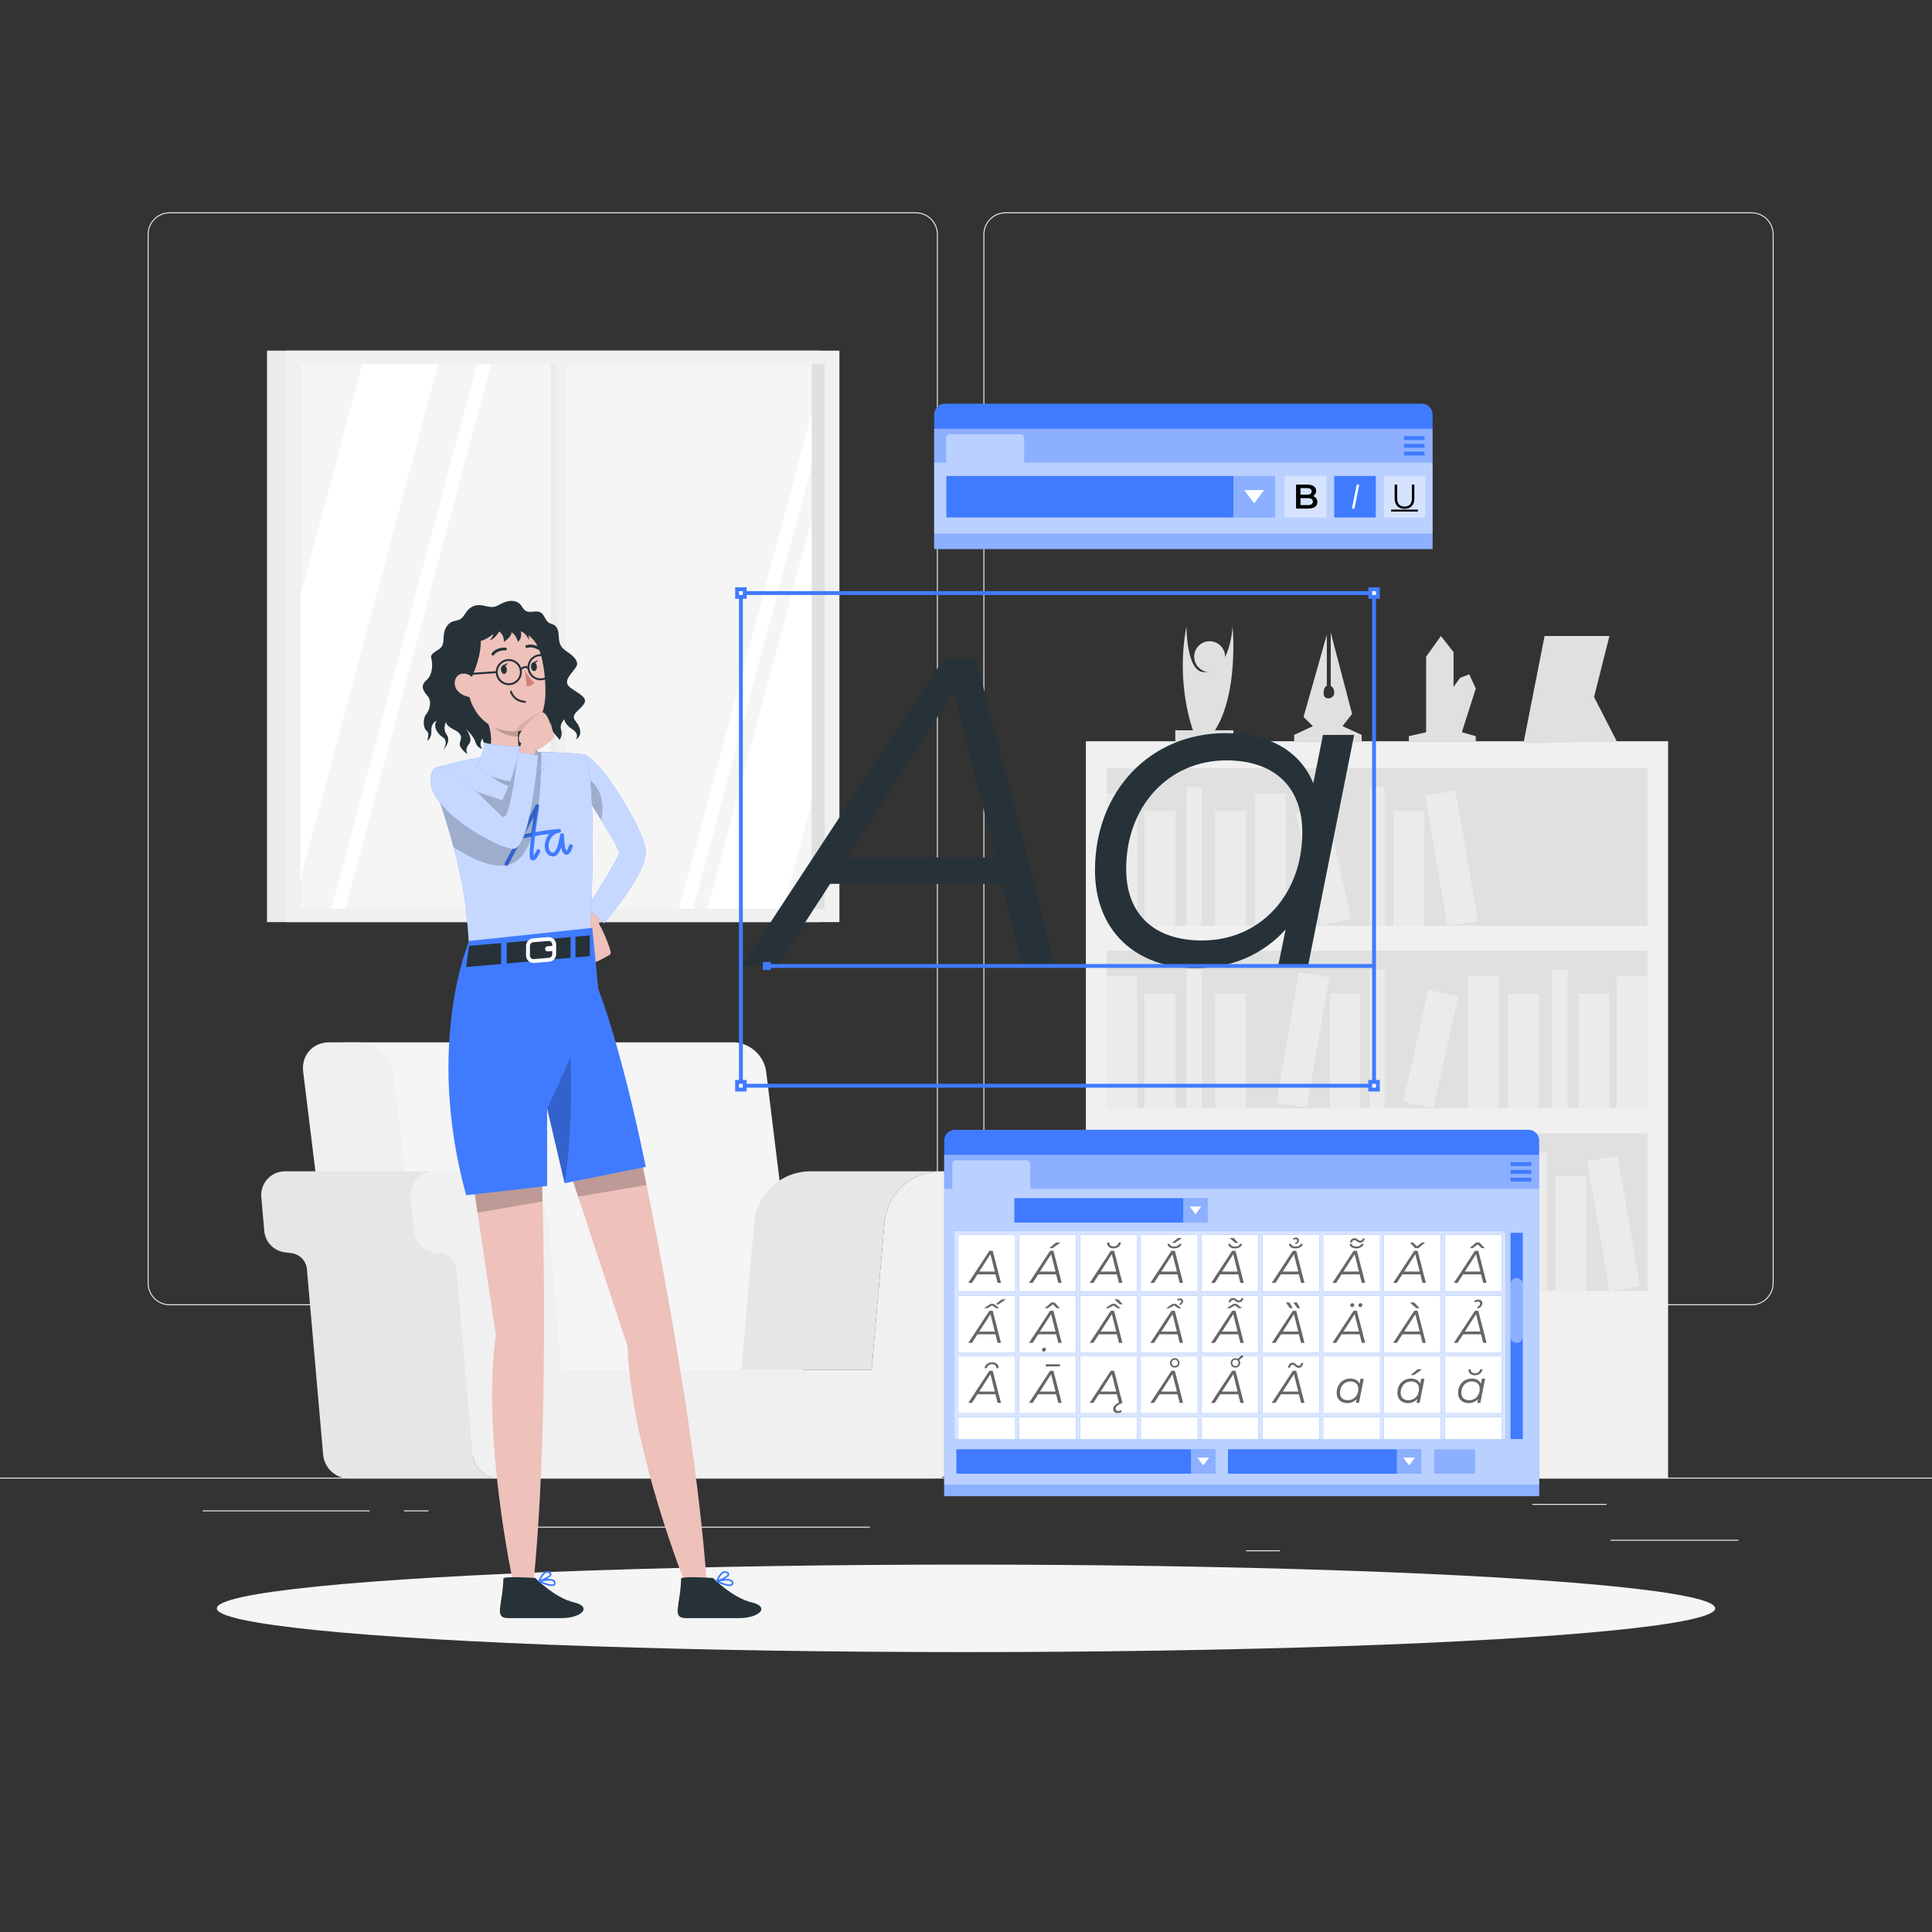 <?xml version="1.0" encoding="utf-8"?>
<!-- Generator: Adobe Illustrator 27.5.0, SVG Export Plug-In . SVG Version: 6.00 Build 0)  -->
<svg version="1.1" xmlns="http://www.w3.org/2000/svg" xmlns:xlink="http://www.w3.org/1999/xlink" x="0px" y="0px"
	 viewBox="0 0 500 500" style="enable-background:new 0 0 500 500;" xml:space="preserve">
<rect x="0" y="0" width="500" height="500" fill="#333333" stroke="none"/>
<g id="Background_Complete">
	<g>
		<rect y="382.398" style="fill:#EBEBEB;" width="500" height="0.25"/>
		<rect x="416.779" y="398.494" style="fill:#EBEBEB;" width="33.122" height="0.25"/>
		<rect x="322.527" y="401.208" style="fill:#EBEBEB;" width="8.693" height="0.25"/>
		<rect x="396.586" y="389.208" style="fill:#EBEBEB;" width="19.192" height="0.25"/>
		<rect x="52.459" y="390.888" style="fill:#EBEBEB;" width="43.193" height="0.25"/>
		<rect x="104.556" y="390.888" style="fill:#EBEBEB;" width="6.333" height="0.25"/>
		<rect x="131.471" y="395.111" style="fill:#EBEBEB;" width="93.676" height="0.25"/>
		<path style="fill:#EBEBEB;" d="M237.014,337.8H43.915c-3.147,0-5.708-2.561-5.708-5.708V60.66c0-3.147,2.561-5.708,5.708-5.708
			h193.099c3.146,0,5.707,2.561,5.707,5.708v271.432C242.721,335.239,240.16,337.8,237.014,337.8z M43.915,55.203
			c-3.01,0-5.458,2.448-5.458,5.458v271.432c0,3.01,2.448,5.458,5.458,5.458h193.099c3.009,0,5.457-2.448,5.457-5.458V60.66
			c0-3.009-2.448-5.458-5.457-5.458H43.915z"/>
		<path style="fill:#EBEBEB;" d="M453.31,337.8H260.212c-3.147,0-5.707-2.561-5.707-5.708V60.66c0-3.147,2.561-5.708,5.707-5.708
			H453.31c3.148,0,5.708,2.561,5.708,5.708v271.432C459.019,335.239,456.458,337.8,453.31,337.8z M260.212,55.203
			c-3.009,0-5.457,2.448-5.457,5.458v271.432c0,3.01,2.448,5.458,5.457,5.458H453.31c3.01,0,5.458-2.448,5.458-5.458V60.66
			c0-3.009-2.448-5.458-5.458-5.458H260.212z"/>
	</g>
	<g>
		<g>
			<rect x="69.105" y="90.746" style="fill:#EBEBEB;" width="143.132" height="147.895"/>
			<rect x="74.105" y="90.746" style="fill:#F0F0F0;" width="143.132" height="147.895"/>
			<rect x="77.715" y="94.252" style="fill:#E0E0E0;" width="135.729" height="140.953"/>
			<rect x="77.713" y="94.25" style="fill:#F5F5F5;" width="132.34" height="140.95"/>
			<rect x="142.565" y="94.252" style="fill:#EBEBEB;" width="2.687" height="140.953"/>
			<polygon style="fill:#FFFFFF;" points="127.093,94.25 89.373,235.2 85.753,235.2 123.473,94.25 			"/>
			<rect x="144.1" y="92.077" style="fill:#F0F0F0;" width="2.304" height="145.828"/>
			<polygon style="fill:#FFFFFF;" points="113.403,94.25 77.713,227.64 77.713,154.32 93.783,94.25 			"/>
			<polygon style="fill:#FFFFFF;" points="210.053,107.04 210.053,120.57 179.373,235.2 175.753,235.2 			"/>
			<polygon style="fill:#FFFFFF;" points="210.053,134.36 210.053,207.68 202.693,235.2 183.073,235.2 			"/>
		</g>
		<g>
			<path style="fill:#F5F5F5;" d="M187.299,376.567h23.17l-12.181-99.206c-0.516-4.2-4.338-7.604-8.538-7.604h-7.963H88.649
				l14.821,106.81H187.299z"/>
			<path style="fill:#F0F0F0;" d="M113.812,376.567h-23.17L78.46,277.36c-0.516-4.2,2.471-7.604,6.67-7.604h7.963
				c4.2,0,8.022,3.404,8.537,7.604L113.812,376.567z"/>
			<g>
				<path style="fill:#E6E6E6;" d="M122.348,376.449l-4.198-47.984c-0.188-2.143-1.843-3.866-3.978-4.138l-1.726-0.22
					c-2.863-0.365-5.084-2.676-5.336-5.551l-0.766-8.749c-0.314-3.586,2.513-6.67,6.112-6.67H73.735
					c-3.599,0-6.426,3.084-6.112,6.67l0.766,8.749c0.251,2.875,2.473,5.186,5.335,5.551l1.727,0.22
					c2.134,0.272,3.79,1.995,3.977,4.138l4.198,47.984c0.306,3.498,3.235,6.183,6.747,6.183h38.723
					C125.584,382.632,122.654,379.947,122.348,376.449z"/>
			</g>
			<path style="fill:#E6E6E6;" d="M228.911,316.453c0.659-7.535,6.969-13.317,14.533-13.317h-18.737h-14.975
				c-7.564,0-13.873,5.782-14.533,13.317l-3.328,38.037h33.712L228.911,316.453z"/>
			<path style="fill:#F0F0F0;" d="M258.419,303.136h-14.975c-7.564,0-13.873,5.782-14.533,13.317l-3.328,38.037h-80.29
				l-3.328-38.037c-0.659-7.535-6.969-13.317-14.533-13.317h-14.975c-3.6,0-6.426,3.084-6.112,6.67l0.766,8.749
				c0.252,2.875,2.473,5.186,5.336,5.551l1.726,0.22c2.134,0.272,3.79,1.995,3.977,4.138l4.198,47.984
				c0.306,3.498,3.235,6.183,6.747,6.183h112.686c3.512,0,6.441-2.684,6.747-6.183l4.198-47.984
				c0.188-2.143,1.843-3.866,3.977-4.138l1.727-0.22c2.863-0.365,5.084-2.676,5.336-5.551l0.765-8.749
				C264.845,306.221,262.018,303.136,258.419,303.136z"/>
		</g>
		<g>
			<rect x="281.024" y="191.834" style="fill:#F0F0F0;" width="150.674" height="190.797"/>
			<g>
				<rect x="286.35" y="198.788" style="fill:#E0E0E0;" width="140.022" height="40.799"/>
				<rect x="286.35" y="205.393" style="fill:#EBEBEB;" width="7.954" height="34.194"/>
				<rect x="324.811" y="205.393" style="fill:#EBEBEB;" width="7.954" height="34.194"/>
				
					<rect x="371.436" y="204.966" transform="matrix(0.986 -0.17 0.17 0.986 -32.262 66.99)" style="fill:#EBEBEB;" width="7.954" height="34.195"/>
				<rect x="296.206" y="209.899" style="fill:#EBEBEB;" width="7.954" height="29.688"/>
				<rect x="314.489" y="209.899" style="fill:#EBEBEB;" width="7.954" height="29.688"/>
				<rect x="360.636" y="209.899" style="fill:#EBEBEB;" width="7.954" height="29.688"/>
				
					<rect x="338.573" y="209.39" transform="matrix(0.976 -0.217 0.217 0.976 -40.482 79.639)" style="fill:#EBEBEB;" width="7.954" height="29.688"/>
				<rect x="307.061" y="203.695" style="fill:#EBEBEB;" width="3.977" height="35.892"/>
				<rect x="354.372" y="203.695" style="fill:#EBEBEB;" width="3.977" height="35.892"/>
			</g>
			<g>
				
					<rect x="286.35" y="246.048" transform="matrix(-1 -1.224647e-16 1.224647e-16 -1 712.722 532.895)" style="fill:#E0E0E0;" width="140.022" height="40.799"/>
				
					<rect x="418.418" y="252.653" transform="matrix(-1 -1.224647e-16 1.224647e-16 -1 844.79 539.5)" style="fill:#EBEBEB;" width="7.954" height="34.194"/>
				
					<rect x="379.957" y="252.653" transform="matrix(-1 -1.224647e-16 1.224647e-16 -1 767.867 539.5)" style="fill:#EBEBEB;" width="7.954" height="34.194"/>
				
					<rect x="333.332" y="252.226" transform="matrix(-0.986 -0.17 0.17 -0.986 623.977 592.02)" style="fill:#EBEBEB;" width="7.954" height="34.194"/>
				
					<rect x="408.562" y="257.159" transform="matrix(-1 -1.224647e-16 1.224647e-16 -1 825.079 544.006)" style="fill:#EBEBEB;" width="7.954" height="29.688"/>
				
					<rect x="390.279" y="257.159" transform="matrix(-1 -1.224647e-16 1.224647e-16 -1 788.513 544.006)" style="fill:#EBEBEB;" width="7.954" height="29.688"/>
				
					<rect x="344.132" y="257.159" transform="matrix(-1 -1.224647e-16 1.224647e-16 -1 696.218 544.006)" style="fill:#EBEBEB;" width="7.954" height="29.688"/>
				
					<rect x="366.195" y="256.65" transform="matrix(-0.976 -0.217 0.217 -0.976 672.643 616.816)" style="fill:#EBEBEB;" width="7.954" height="29.688"/>
				
					<rect x="401.684" y="250.955" transform="matrix(-1 -1.224647e-16 1.224647e-16 -1 807.345 537.803)" style="fill:#EBEBEB;" width="3.977" height="35.892"/>
				
					<rect x="354.372" y="250.955" transform="matrix(-1 -1.224647e-16 1.224647e-16 -1 712.722 537.803)" style="fill:#EBEBEB;" width="3.977" height="35.892"/>
				<rect x="286.35" y="252.653" style="fill:#EBEBEB;" width="7.954" height="34.194"/>
				<rect x="296.206" y="257.159" style="fill:#EBEBEB;" width="7.954" height="29.688"/>
				<rect x="314.489" y="257.159" style="fill:#EBEBEB;" width="7.954" height="29.688"/>
				<rect x="307.061" y="250.955" style="fill:#EBEBEB;" width="3.977" height="35.892"/>
			</g>
			<g>
				<rect x="286.35" y="293.308" style="fill:#E0E0E0;" width="140.022" height="40.799"/>
				<g>
					<rect x="366.718" y="299.913" style="fill:#EBEBEB;" width="7.954" height="34.194"/>
					
						<rect x="413.343" y="299.486" transform="matrix(0.986 -0.17 0.17 0.986 -47.704 75.475)" style="fill:#EBEBEB;" width="7.954" height="34.195"/>
					<rect x="338.112" y="304.419" style="fill:#EBEBEB;" width="7.954" height="29.688"/>
					<rect x="356.395" y="304.419" style="fill:#EBEBEB;" width="7.954" height="29.688"/>
					<rect x="402.543" y="304.419" style="fill:#EBEBEB;" width="7.954" height="29.688"/>
					
						<rect x="380.48" y="303.91" transform="matrix(0.976 -0.217 0.217 0.976 -59.987 90.981)" style="fill:#EBEBEB;" width="7.954" height="29.688"/>
					<rect x="348.968" y="298.215" style="fill:#EBEBEB;" width="3.977" height="35.892"/>
					<rect x="396.279" y="298.215" style="fill:#EBEBEB;" width="3.977" height="35.892"/>
					
						<rect x="321.832" y="299.486" transform="matrix(0.986 -0.17 0.17 0.986 -49.033 59.932)" style="fill:#EBEBEB;" width="7.954" height="34.195"/>
					<rect x="311.032" y="304.419" style="fill:#EBEBEB;" width="7.954" height="29.688"/>
					
						<rect x="288.97" y="303.91" transform="matrix(0.976 -0.217 0.217 0.976 -62.165 71.13)" style="fill:#EBEBEB;" width="7.954" height="29.688"/>
					<rect x="304.769" y="298.215" style="fill:#EBEBEB;" width="3.977" height="35.892"/>
				</g>
			</g>
			<path style="fill:#E0E0E0;" d="M304.16,191.834v-2.832h4.586c0,0-4.586-12.026-1.685-26.884c0,0-0.066,11.737,4.473,11.82
				c6.932,0.127,7.453-11.82,7.453-11.82s1.67,17.099-4.55,26.884h4.754v2.832H304.16z"/>
			<path style="fill:#E0E0E0;" d="M317.052,169.951c0,2.21-1.791,4.001-4.001,4.001c-2.21,0-4.001-1.791-4.001-4.001
				c0-2.21,1.791-4.001,4.001-4.001C315.26,165.95,317.052,167.742,317.052,169.951z"/>
			<path style="fill:#E0E0E0;" d="M334.928,191.834v-1.652l4.846-2.254l-2.423-2.367l6.03-21.302v13.299c0,0-0.831,0-0.831,1.916
				s2.747,1.465,2.747-0.113c0-1.578-0.902-1.803-0.902-1.803v-13.863l5.523,21.076l-2.48,3.156l4.959,2.254v1.652H334.928z"/>
			<polygon style="fill:#E0E0E0;" points="364.613,191.834 364.613,190.52 369.078,189.506 369.078,169.951 372.911,164.598 
				376.179,168.79 376.179,177.765 377.87,175.418 380.237,174.516 381.927,178.216 378.321,189.506 381.927,190.52 
				381.927,191.834 			"/>
			<polygon style="fill:#E0E0E0;" points="394.257,192.433 399.735,164.598 416.516,164.598 412.539,180.381 418.418,191.834 			"/>
		</g>
	</g>
</g>
<g id="Background_Simple" style="display:none;">
	<g style="display:inline;">
		<path style="fill:#407BFF;" d="M91.523,114.174c27.919-59.449,127.059-51.062,165.317-9.255s50.696,68.599,85.208,52.983
			c34.512-15.616,78.518-11.44,81.043,38.164s-37.913,108.263-102.09,125.615c-64.177,17.352-64.161,78.759-149.1,66.368
			c-46.31-6.756-47.365-56.86-40.825-98.301C137.615,248.308,59.144,183.118,91.523,114.174z"/>
		<path style="opacity:0.9;fill:#FFFFFF;" d="M91.523,114.174c27.919-59.449,127.059-51.062,165.317-9.255
			s50.696,68.599,85.208,52.983c34.512-15.616,78.518-11.44,81.043,38.164s-37.913,108.263-102.09,125.615
			c-64.177,17.352-64.161,78.759-149.1,66.368c-46.31-6.756-47.365-56.86-40.825-98.301
			C137.615,248.308,59.144,183.118,91.523,114.174z"/>
	</g>
</g>
<g id="Shadow_1_">
	<ellipse id="_x3C_Path_x3E__359_" style="fill:#F5F5F5;" cx="250" cy="416.238" rx="193.889" ry="11.323"/>
</g>
<g id="Tab_2">
	<g>
		<g>
			<path style="fill:#407BFF;" d="M398.34,295.18v92.03H244.35v-92.03c0-1.55,1.25-2.8,2.8-2.8h148.39
				C397.09,292.38,398.34,293.63,398.34,295.18z"/>
			<rect x="244.35" y="298.87" style="opacity:0.4;fill:#FFFFFF;enable-background:new    ;" width="153.99" height="88.34"/>
			<path style="opacity:0.4;fill:#FFFFFF;" d="M266.64,307.66v-6.34c0-0.57-0.46-1.04-1.04-1.04h-18.09c-0.58,0-1.05,0.47-1.05,1.04
				v6.34h-2.11v76.55h153.99v-76.55H266.64z M381.78,381.4h-10.6v-6.33h10.6V381.4z"/>
			<rect x="247.516" y="319.05" style="fill:#FFFFFF;" width="141.626" height="53.379"/>
			<rect x="390.923" y="319.05" style="fill:#407BFF;" width="3.165" height="53.379"/>
			<path style="opacity:0.4;fill:#FFFFFF;" d="M392.505,347.54L392.505,347.54c-0.874,0-1.582-0.708-1.582-1.582v-13.617
				c0-0.874,0.708-1.582,1.582-1.582l0,0c0.874,0,1.582,0.708,1.582,1.582v13.617C394.088,346.832,393.379,347.54,392.505,347.54z"
				/>
			<g>
				<rect x="247.516" y="375.066" style="fill:#407BFF;" width="67.044" height="6.33"/>
				<rect x="308.231" y="375.066" style="opacity:0.4;fill:#FFFFFF;" width="6.33" height="6.33"/>
				<polygon style="fill:#FFFFFF;" points="309.885,377.224 311.395,379.238 312.906,377.224 				"/>
			</g>
			<g>
				<rect x="262.505" y="310.083" style="fill:#407BFF;" width="50.044" height="6.33"/>
				<rect x="306.219" y="310.083" style="opacity:0.4;fill:#FFFFFF;" width="6.33" height="6.33"/>
				<polygon style="fill:#FFFFFF;" points="307.873,312.24 309.384,314.255 310.895,312.24 				"/>
			</g>
			<g>
				<rect x="317.791" y="375.066" style="fill:#407BFF;" width="50.044" height="6.33"/>
				<rect x="361.505" y="375.066" style="opacity:0.4;fill:#FFFFFF;" width="6.33" height="6.33"/>
				<polygon style="fill:#FFFFFF;" points="363.159,377.224 364.67,379.238 366.181,377.224 				"/>
			</g>
			<line style="fill:none;stroke:#407BFF;stroke-miterlimit:10;" x1="396.264" y1="301.28" x2="390.923" y2="301.28"/>
			<line style="fill:none;stroke:#407BFF;stroke-miterlimit:10;" x1="396.264" y1="303.28" x2="390.923" y2="303.28"/>
			<line style="fill:none;stroke:#407BFF;stroke-miterlimit:10;" x1="396.264" y1="305.28" x2="390.923" y2="305.28"/>
			<g>
				<g>
					<line style="fill:none;stroke:#407BFF;stroke-miterlimit:10;" x1="247.516" y1="319.05" x2="247.516" y2="372.429"/>
					<line style="fill:none;stroke:#407BFF;stroke-miterlimit:10;" x1="263.253" y1="319.05" x2="263.253" y2="372.429"/>
					<line style="fill:none;stroke:#407BFF;stroke-miterlimit:10;" x1="278.989" y1="319.05" x2="278.989" y2="372.429"/>
					<line style="fill:none;stroke:#407BFF;stroke-miterlimit:10;" x1="294.725" y1="319.05" x2="294.725" y2="372.429"/>
					<line style="fill:none;stroke:#407BFF;stroke-miterlimit:10;" x1="310.461" y1="319.05" x2="310.461" y2="372.429"/>
					<line style="fill:none;stroke:#407BFF;stroke-miterlimit:10;" x1="326.198" y1="319.05" x2="326.198" y2="372.429"/>
					<line style="fill:none;stroke:#407BFF;stroke-miterlimit:10;" x1="341.934" y1="319.05" x2="341.934" y2="372.429"/>
					<line style="fill:none;stroke:#407BFF;stroke-miterlimit:10;" x1="357.67" y1="319.05" x2="357.67" y2="372.429"/>
					<line style="fill:none;stroke:#407BFF;stroke-miterlimit:10;" x1="373.407" y1="319.05" x2="373.407" y2="372.429"/>
					<line style="fill:none;stroke:#407BFF;stroke-miterlimit:10;" x1="389.143" y1="319.05" x2="389.143" y2="372.429"/>
				</g>
				<g>
					<line style="fill:none;stroke:#407BFF;stroke-miterlimit:10;" x1="389.143" y1="319.048" x2="246.987" y2="319.048"/>
					<line style="fill:none;stroke:#407BFF;stroke-miterlimit:10;" x1="389.143" y1="334.784" x2="246.987" y2="334.784"/>
					<line style="fill:none;stroke:#407BFF;stroke-miterlimit:10;" x1="389.143" y1="350.521" x2="246.987" y2="350.521"/>
					<line style="fill:none;stroke:#407BFF;stroke-miterlimit:10;" x1="389.143" y1="366.257" x2="246.987" y2="366.257"/>
				</g>
				<g style="opacity:0.8;">
					<g>
						<line style="fill:none;stroke:#FFFFFF;stroke-miterlimit:10;" x1="247.516" y1="319.05" x2="247.516" y2="372.429"/>
						<line style="fill:none;stroke:#FFFFFF;stroke-miterlimit:10;" x1="263.253" y1="319.05" x2="263.253" y2="372.429"/>
						<line style="fill:none;stroke:#FFFFFF;stroke-miterlimit:10;" x1="278.989" y1="319.05" x2="278.989" y2="372.429"/>
						<line style="fill:none;stroke:#FFFFFF;stroke-miterlimit:10;" x1="294.725" y1="319.05" x2="294.725" y2="372.429"/>
						<line style="fill:none;stroke:#FFFFFF;stroke-miterlimit:10;" x1="310.461" y1="319.05" x2="310.461" y2="372.429"/>
						<line style="fill:none;stroke:#FFFFFF;stroke-miterlimit:10;" x1="326.198" y1="319.05" x2="326.198" y2="372.429"/>
						<line style="fill:none;stroke:#FFFFFF;stroke-miterlimit:10;" x1="341.934" y1="319.05" x2="341.934" y2="372.429"/>
						<line style="fill:none;stroke:#FFFFFF;stroke-miterlimit:10;" x1="357.67" y1="319.05" x2="357.67" y2="372.429"/>
						<line style="fill:none;stroke:#FFFFFF;stroke-miterlimit:10;" x1="373.407" y1="319.05" x2="373.407" y2="372.429"/>
						<line style="fill:none;stroke:#FFFFFF;stroke-miterlimit:10;" x1="389.143" y1="319.05" x2="389.143" y2="372.429"/>
					</g>
					<g>
						<line style="fill:none;stroke:#FFFFFF;stroke-miterlimit:10;" x1="389.143" y1="319.048" x2="246.987" y2="319.048"/>
						<line style="fill:none;stroke:#FFFFFF;stroke-miterlimit:10;" x1="389.143" y1="334.784" x2="246.987" y2="334.784"/>
						<line style="fill:none;stroke:#FFFFFF;stroke-miterlimit:10;" x1="389.143" y1="350.521" x2="246.987" y2="350.521"/>
						<line style="fill:none;stroke:#FFFFFF;stroke-miterlimit:10;" x1="389.143" y1="366.257" x2="246.987" y2="366.257"/>
					</g>
				</g>
			</g>
		</g>
		<g style="opacity:0.6;">
			<g>
				<g>
					<g>
						<path d="M257.62,329.796h-4.642l-1.436,2.22h-0.95l5.461-8.31h0.867l2.137,8.31h-0.878L257.62,329.796z M257.454,329.083
							l-1.128-4.487l-2.896,4.487H257.454z"/>
					</g>
				</g>
				<g>
					<g>
						<path d="M273.328,329.796h-4.642l-1.436,2.22h-0.95l5.461-8.31h0.867l2.137,8.31h-0.878L273.328,329.796z M273.162,329.083
							l-1.128-4.487l-2.897,4.487H273.162z M272.402,323.029h-0.878l1.804-1.473h1.152L272.402,323.029z"/>
					</g>
				</g>
				<g>
					<g>
						<path d="M289.036,329.796h-4.642l-1.436,2.22h-0.95l5.461-8.31h0.867l2.137,8.31h-0.878L289.036,329.796z M288.87,329.083
							l-1.128-4.487l-2.896,4.487H288.87z M286.508,321.557h0.582c-0.036,0.63,0.416,1.01,1.116,1.01c0.665,0,1.211-0.38,1.306-1.01
							h0.617c-0.154,0.95-0.961,1.532-1.971,1.532C287.172,323.089,286.436,322.495,286.508,321.557z"/>
					</g>
				</g>
				<g>
					<g>
						<path d="M304.745,329.795h-4.642l-1.436,2.22h-0.95l5.461-8.309h0.867l2.137,8.309h-0.879L304.745,329.795z M304.579,329.082
							l-1.128-4.487l-2.897,4.487H304.579z M302.145,321.912h0.57c0.059,0.439,0.475,0.688,1.164,0.688
							c0.712,0,1.163-0.249,1.306-0.688h0.594c-0.178,0.736-0.926,1.176-1.923,1.176S302.192,322.637,302.145,321.912z
							 M304.044,321.686h-0.784l1.591-1.294h1.057L304.044,321.686z"/>
					</g>
				</g>
				<g>
					<g>
						<path d="M320.453,329.795h-4.642l-1.436,2.22h-0.95l5.461-8.309h0.867l2.137,8.309h-0.878L320.453,329.795z M320.287,329.082
							l-1.128-4.487l-2.896,4.487H320.287z M317.853,321.912h0.57c0.059,0.439,0.475,0.688,1.163,0.688
							c0.712,0,1.163-0.249,1.306-0.688h0.594c-0.178,0.736-0.926,1.176-1.923,1.176S317.9,322.637,317.853,321.912z
							 M319.705,321.686l-1.461-1.294h1.033l1.175,1.294H319.705z"/>
					</g>
				</g>
				<g>
					<g>
						<path d="M336.161,329.795h-4.642l-1.436,2.22h-0.95l5.461-8.309h0.867l2.137,8.309h-0.878L336.161,329.795z M335.995,329.082
							l-1.128-4.487l-2.896,4.487H335.995z M333.561,321.912h0.57c0.059,0.439,0.475,0.688,1.164,0.688
							c0.712,0,1.163-0.249,1.306-0.688h0.594c-0.178,0.736-0.926,1.176-1.923,1.176S333.609,322.637,333.561,321.912z
							 M334.761,320.855l-0.131-0.368c0.237-0.13,0.487-0.201,0.771-0.201c0.475,0,0.784,0.272,0.784,0.689
							c0,0.451-0.309,0.807-0.819,1.02l-0.225-0.297c0.392-0.166,0.569-0.392,0.569-0.641c0-0.214-0.154-0.345-0.403-0.345
							C335.128,320.713,334.939,320.761,334.761,320.855z"/>
					</g>
				</g>
				<g>
					<g>
						<path d="M351.869,329.795h-4.642l-1.437,2.22h-0.95l5.461-8.309h0.867l2.137,8.309h-0.879L351.869,329.795z M351.703,329.082
							l-1.128-4.487l-2.896,4.487H351.703z M349.27,321.912h0.57c0.059,0.439,0.475,0.688,1.164,0.688
							c0.712,0,1.163-0.249,1.306-0.688h0.594c-0.178,0.736-0.926,1.176-1.923,1.176S349.317,322.637,349.27,321.912z
							 M349.863,321.544h-0.511c0.119-0.688,0.582-1.092,1.199-1.092c0.7,0,0.973,0.641,1.448,0.641c0.38,0,0.617-0.237,0.7-0.581
							h0.499c-0.119,0.664-0.57,1.08-1.199,1.08c-0.712,0-0.974-0.642-1.448-0.642C350.184,320.95,349.934,321.176,349.863,321.544z
							"/>
					</g>
				</g>
				<g>
					<g>
						<path d="M367.577,329.795h-4.642l-1.436,2.22h-0.95l5.461-8.309h0.867l2.137,8.309h-0.878L367.577,329.795z M367.411,329.082
							l-1.128-4.487l-2.897,4.487H367.411z M366.236,323.028l-1.354-1.473h0.76l1.069,0.985l1.27-0.985h0.819l-1.71,1.473H366.236z"
							/>
					</g>
				</g>
				<g>
					<g>
						<path d="M383.286,329.795h-4.642l-1.437,2.22h-0.95l5.461-8.309h0.867l2.137,8.309h-0.879L383.286,329.795z M383.12,329.082
							l-1.128-4.487l-2.896,4.487H383.12z M381.137,323.028h-0.807l1.697-1.473h0.855l1.365,1.473h-0.76l-1.068-0.985
							L381.137,323.028z"/>
					</g>
				</g>
			</g>
			<g>
				<g>
					<g>
						<path d="M256.92,339.23l2.137,8.31h-0.878l-0.558-2.22h-4.642l-1.436,2.22h-0.95l5.461-8.31H256.92z M257.454,344.607
							l-1.128-4.487l-2.896,4.487H257.454z M255.495,338.554h-0.831l1.697-1.116h0.831l1.389,1.116h-0.795l-1.045-0.7
							L255.495,338.554z M258.451,337.557h-0.783l1.591-1.294h1.056L258.451,337.557z"/>
					</g>
				</g>
				<g>
					<g>
						<path d="M273.886,347.54l-0.558-2.22h-4.642l-1.436,2.22h-0.95l5.461-8.31h0.867l2.137,8.31H273.886z M273.162,344.607
							l-1.128-4.487l-2.897,4.487H273.162z M270.693,349.214c0,0.332-0.25,0.582-0.582,0.582c-0.261,0-0.439-0.19-0.439-0.451
							c0-0.309,0.261-0.57,0.581-0.57C270.503,348.774,270.693,348.953,270.693,349.214z M271.18,338.554h-0.807l1.697-1.473h0.855
							l1.365,1.473h-0.76l-1.068-0.985L271.18,338.554z"/>
					</g>
				</g>
				<g>
					<g>
						<path d="M288.336,339.23l2.137,8.31h-0.878l-0.558-2.22h-4.642l-1.436,2.22h-0.95l5.461-8.31H288.336z M288.87,344.607
							l-1.128-4.487l-2.896,4.487H288.87z M286.911,338.554h-0.831l1.697-1.116h0.831l1.389,1.116h-0.795l-1.045-0.7
							L286.911,338.554z M289.82,337.557l-1.46-1.294h1.033l1.175,1.294H289.82z"/>
					</g>
				</g>
				<g>
					<g>
						<path d="M304.044,339.23l2.137,8.31h-0.879l-0.558-2.22h-4.642l-1.436,2.22h-0.95l5.461-8.31H304.044z M304.579,344.607
							l-1.128-4.487l-2.897,4.487H304.579z M302.62,338.554h-0.831l1.697-1.116h0.831l1.389,1.116h-0.795l-1.045-0.7L302.62,338.554
							z M304.769,336.618l-0.13-0.368c0.237-0.13,0.486-0.201,0.771-0.201c0.475,0,0.783,0.272,0.783,0.689
							c0,0.451-0.309,0.807-0.819,1.021l-0.226-0.297c0.392-0.166,0.57-0.392,0.57-0.641c0-0.214-0.154-0.345-0.404-0.345
							C305.137,336.476,304.947,336.523,304.769,336.618z"/>
					</g>
				</g>
				<g>
					<g>
						<path d="M320.453,345.32h-4.642l-1.436,2.22h-0.95l5.461-8.31h0.867l2.137,8.31h-0.878L320.453,345.32z M320.287,344.607
							l-1.128-4.487l-2.896,4.487H320.287z M318.328,338.554h-0.831l1.697-1.116h0.831l1.389,1.116h-0.796l-1.045-0.7
							L318.328,338.554z M318.458,337.01h-0.511c0.119-0.689,0.582-1.092,1.199-1.092c0.7,0,0.974,0.641,1.448,0.641
							c0.38,0,0.617-0.237,0.701-0.581h0.499c-0.119,0.665-0.57,1.08-1.199,1.08c-0.712,0-0.974-0.641-1.448-0.641
							C318.779,336.417,318.53,336.643,318.458,337.01z"/>
					</g>
				</g>
				<g>
					<g>
						<path d="M336.161,345.319h-4.642l-1.436,2.22h-0.95l5.461-8.31h0.867l2.137,8.31h-0.878L336.161,345.319z M335.995,344.606
							l-1.128-4.487l-2.896,4.487H335.995z M333.835,338.553l-1.057-1.473h0.926l0.854,1.473H333.835z M335.77,338.553l-1.057-1.473
							h0.914l0.855,1.473H335.77z"/>
					</g>
				</g>
				<g>
					<g>
						<path d="M351.869,345.319h-4.642l-1.437,2.22h-0.95l5.461-8.31h0.867l2.137,8.31h-0.879L351.869,345.319z M351.703,344.606
							l-1.128-4.487l-2.896,4.487H351.703z M349.448,337.828c0-0.332,0.249-0.569,0.534-0.569c0.273,0,0.487,0.189,0.487,0.475
							c0,0.32-0.249,0.546-0.535,0.546C349.661,338.279,349.448,338.09,349.448,337.828z M351.573,337.828
							c0-0.332,0.237-0.569,0.534-0.569c0.261,0,0.486,0.189,0.486,0.475c0,0.32-0.249,0.546-0.546,0.546
							C351.786,338.279,351.573,338.09,351.573,337.828z"/>
					</g>
				</g>
				<g>
					<g>
						<path d="M367.577,345.319h-4.642l-1.436,2.22h-0.95l5.461-8.31h0.867l2.137,8.31h-0.878L367.577,345.319z M367.411,344.606
							l-1.128-4.487l-2.897,4.487H367.411z M366.509,338.553l-1.626-1.473h1.116l1.353,1.473H366.509z"/>
					</g>
				</g>
				<g>
					<g>
						<path d="M383.286,345.319h-4.642l-1.437,2.22h-0.95l5.461-8.31h0.867l2.137,8.31h-0.879L383.286,345.319z M383.12,344.606
							l-1.128-4.487l-2.896,4.487H383.12z M381.743,337.068l-0.19-0.427c0.297-0.202,0.689-0.297,1.033-0.297
							c0.629,0,1.033,0.344,1.033,0.902c0,0.605-0.344,1.068-1.116,1.412l-0.237-0.392c0.522-0.226,0.795-0.523,0.795-0.914
							c0-0.309-0.237-0.511-0.593-0.511C382.229,336.843,381.992,336.914,381.743,337.068z"/>
					</g>
				</g>
			</g>
			<g>
				<g>
					<g>
						<path d="M257.62,360.846h-4.642l-1.436,2.22h-0.95l5.461-8.31h0.867l2.137,8.31h-0.878L257.62,360.846z M257.454,360.133
							l-1.128-4.487l-2.896,4.487H257.454z M255.412,354.079h-0.605c0.154-0.95,0.962-1.531,1.971-1.531
							c0.985,0,1.709,0.593,1.65,1.531h-0.582c0.036-0.617-0.427-1.022-1.116-1.022
							C256.065,353.058,255.507,353.449,255.412,354.079z"/>
					</g>
				</g>
				<g>
					<g>
						<path d="M273.328,360.846h-4.642l-1.436,2.22h-0.95l5.461-8.31h0.867l2.137,8.31h-0.878L273.328,360.846z M273.162,360.133
							l-1.128-4.487l-2.897,4.487H273.162z M274.242,353.628h-3.656l0.107-0.559h3.668L274.242,353.628z"/>
					</g>
				</g>
				<g>
					<g>
						<path d="M290.164,364.929l0.131,0.463c-0.297,0.178-0.653,0.284-1.057,0.284c-0.677,0-1.152-0.355-1.152-0.973
							c0-0.665,0.487-1.247,1.484-1.745l-0.534-2.113h-4.642l-1.436,2.22h-0.95l5.461-8.31h0.867l2.137,8.31
							c-1.151,0.451-1.745,0.974-1.745,1.543c0,0.357,0.237,0.546,0.629,0.546C289.642,365.153,289.939,365.07,290.164,364.929z
							 M288.87,360.132l-1.128-4.487l-2.896,4.487H288.87z"/>
					</g>
				</g>
				<g>
					<g>
						<path d="M304.745,360.845h-4.642l-1.436,2.22h-0.95l5.461-8.31h0.867l2.137,8.31h-0.879L304.745,360.845z M304.579,360.132
							l-1.128-4.487l-2.897,4.487H304.579z M302.786,352.725c0-0.677,0.522-1.247,1.234-1.247c0.701,0,1.235,0.57,1.235,1.247
							c0,0.665-0.522,1.211-1.235,1.211C303.309,353.935,302.786,353.39,302.786,352.725z M303.213,352.725
							c0,0.451,0.332,0.795,0.807,0.795c0.475,0,0.808-0.344,0.808-0.795c0-0.463-0.344-0.831-0.808-0.831
							C303.558,351.894,303.213,352.25,303.213,352.725z"/>
					</g>
				</g>
				<g>
					<g>
						<path d="M320.453,360.845h-4.642l-1.436,2.22h-0.95l5.461-8.31h0.867l2.137,8.31h-0.878L320.453,360.845z M320.287,360.132
							l-1.128-4.487l-2.896,4.487H320.287z M318.494,352.725c0-0.677,0.522-1.247,1.234-1.247c0.238,0,0.463,0.071,0.653,0.179
							l0.974-0.962l0.463,0.38l-1.092,0.914c0.154,0.214,0.237,0.463,0.237,0.736c0,0.665-0.523,1.211-1.235,1.211
							C319.017,353.935,318.494,353.39,318.494,352.725z M318.921,352.725c0,0.451,0.333,0.795,0.807,0.795
							c0.475,0,0.808-0.344,0.808-0.795c0-0.463-0.344-0.831-0.808-0.831C319.266,351.894,318.921,352.25,318.921,352.725z"/>
					</g>
				</g>
				<g>
					<g>
						<path d="M336.161,360.845h-4.642l-1.436,2.22h-0.95l5.461-8.31h0.867l2.137,8.31h-0.878L336.161,360.845z M335.995,360.132
							l-1.128-4.487l-2.896,4.487H335.995z M333.846,353.959h-0.51c0.13-0.819,0.582-1.306,1.199-1.306
							c0.736,0,1.021,0.808,1.543,0.808c0.357,0,0.617-0.297,0.689-0.736h0.511c-0.131,0.795-0.57,1.282-1.199,1.282
							c-0.736,0-1.021-0.808-1.555-0.808C334.167,353.199,333.918,353.508,333.846,353.959z"/>
					</g>
				</g>
				<g>
					<g>
						<path d="M352.938,356.82l-1.246,6.244h-0.808l0.202-0.985c-0.594,0.653-1.425,1.045-2.434,1.045
							c-1.603,0-2.719-0.997-2.719-2.647c0-2.137,1.496-3.704,3.526-3.704c1.187,0,2.018,0.487,2.374,1.354l0.261-1.306H352.938z
							 M351.537,359.456c0-1.224-0.748-1.947-2.054-1.947c-1.555,0-2.707,1.234-2.707,2.932c0,1.224,0.748,1.936,2.054,1.936
							C350.385,362.376,351.537,361.153,351.537,359.456z"/>
					</g>
				</g>
				<g>
					<g>
						<path d="M368.646,356.82l-1.246,6.244h-0.808l0.202-0.985c-0.594,0.653-1.425,1.045-2.434,1.045
							c-1.603,0-2.719-0.997-2.719-2.647c0-2.137,1.496-3.704,3.526-3.704c1.187,0,2.018,0.487,2.374,1.354l0.261-1.306H368.646z
							 M367.245,359.456c0-1.224-0.748-1.947-2.054-1.947c-1.555,0-2.707,1.234-2.707,2.932c0,1.224,0.748,1.936,2.054,1.936
							C366.093,362.376,367.245,361.153,367.245,359.456z M365.939,355.858h-0.879l1.805-1.472h1.151L365.939,355.858z"/>
					</g>
				</g>
				<g>
					<g>
						<path d="M384.354,356.819l-1.246,6.244H382.3l0.202-0.985c-0.594,0.653-1.425,1.045-2.434,1.045
							c-1.602,0-2.719-0.997-2.719-2.647c0-2.137,1.496-3.704,3.526-3.704c1.187,0,2.018,0.487,2.374,1.353l0.261-1.306H384.354z
							 M382.954,359.455c0-1.224-0.748-1.947-2.054-1.947c-1.555,0-2.707,1.234-2.707,2.932c0,1.224,0.748,1.935,2.054,1.935
							C381.802,362.375,382.954,361.152,382.954,359.455z M380.045,354.386h0.582c-0.036,0.629,0.415,1.009,1.116,1.009
							c0.664,0,1.211-0.38,1.306-1.009h0.617c-0.154,0.949-0.961,1.531-1.971,1.531C380.71,355.917,379.974,355.323,380.045,354.386
							z"/>
					</g>
				</g>
			</g>
		</g>
	</g>
</g>
<g id="Tab_1">
	<g>
		<path style="fill:#407BFF;" d="M370.749,142.09V107.27c0-1.55-1.25-2.8-2.8-2.8h-123.39c-1.55,0-2.8,1.25-2.8,2.8v34.821H370.749z
			"/>
		<rect x="241.759" y="110.96" style="opacity:0.4;fill:#FFFFFF;enable-background:new    ;" width="128.99" height="31.131"/>
		<path style="opacity:0.4;fill:#FFFFFF;" d="M370.749,138.09V119.75h-105.7v-6.34c0-0.57-0.461-1.04-1.04-1.04h-18.09
			c-0.58,0-1.05,0.47-1.05,1.04v6.34h-3.11v18.341H370.749z"/>
		<g>
			<rect x="244.913" y="123.172" style="fill:#407BFF;" width="85.039" height="10.756"/>
			<rect x="319.197" y="123.172" style="opacity:0.4;fill:#FFFFFF;" width="10.756" height="10.756"/>
			<polygon style="fill:#FFFFFF;" points="322.007,126.839 324.574,130.262 327.142,126.839 			"/>
		</g>
		<line style="fill:none;stroke:#407BFF;stroke-miterlimit:10;" x1="368.672" y1="113.37" x2="363.332" y2="113.37"/>
		<line style="fill:none;stroke:#407BFF;stroke-miterlimit:10;" x1="368.672" y1="115.37" x2="363.332" y2="115.37"/>
		<line style="fill:none;stroke:#407BFF;stroke-miterlimit:10;" x1="368.672" y1="117.37" x2="363.332" y2="117.37"/>
		<g>
			<rect x="332.471" y="123.172" style="opacity:0.4;fill:#FFFFFF;" width="10.756" height="10.756"/>
			<g>
				<path d="M340.933,129.937c0,1.064-0.834,1.685-2.43,1.685h-3.085v-6.206h2.908c1.489,0,2.287,0.629,2.287,1.613
					c0,0.638-0.319,1.108-0.798,1.365C340.48,128.607,340.933,129.13,340.933,129.937z M336.57,126.32v1.711h1.632
					c0.798,0,1.25-0.284,1.25-0.851c0-0.576-0.452-0.86-1.25-0.86H336.57z M339.771,129.822c0-0.621-0.47-0.895-1.338-0.895h-1.862
					v1.791h1.862C339.301,130.717,339.771,130.442,339.771,129.822z"/>
			</g>
		</g>
		<g>
			<rect x="345.292" y="123.172" style="fill:#407BFF;" width="10.756" height="10.756"/>
			<g>
				<path style="fill:#FFFFFF;" d="M351.122,125.416h0.647l-1.241,6.206h-0.647L351.122,125.416z"/>
			</g>
		</g>
		<g>
			<rect x="358.113" y="123.172" style="opacity:0.4;fill:#FFFFFF;" width="10.756" height="10.756"/>
			<g>
				<path d="M360.936,128.971v-3.555h0.656v3.528c0,1.472,0.692,2.145,1.897,2.145c1.214,0,1.906-0.674,1.906-2.145v-3.528h0.639
					v3.555c0,1.782-0.957,2.704-2.544,2.704C361.902,131.675,360.936,130.753,360.936,128.971z"/>
			</g>
			
				<line style="fill:none;stroke:#000000;stroke-width:0.5;stroke-miterlimit:10;" x1="360.026" y1="132.134" x2="366.956" y2="132.134"/>
		</g>
	</g>
</g>
<g id="Font">
	<g>
		<g>
			<path style="fill:#263238;" d="M259.283,228.73h-44.448l-13.755,21.258h-9.094l52.292-79.575h8.298l20.462,79.575h-8.412
				L259.283,228.73z M257.692,221.91l-10.799-42.971l-27.737,42.971H257.692z"/>
			<path style="fill:#263238;" d="M350.45,190.193l-11.936,59.795h-7.73l1.933-9.436c-5.684,6.253-13.642,10.004-23.304,10.004
				c-15.347,0-26.032-9.549-26.032-25.35c0-20.462,14.323-35.467,33.762-35.467c11.368,0,19.326,4.66,22.736,12.959l2.501-12.505
				H350.45z M337.036,215.43c0-11.708-7.162-18.643-19.667-18.643c-14.892,0-25.918,11.822-25.918,28.078
				c0,11.709,7.162,18.529,19.666,18.529C326.009,243.395,337.036,231.686,337.036,215.43z"/>
		</g>
		<g>
			<line style="fill:none;stroke:#407BFF;stroke-miterlimit:10;" x1="198.461" y1="249.988" x2="355.725" y2="249.988"/>
			<rect x="197.427" y="248.955" style="fill:#407BFF;" width="2.068" height="2.068"/>
		</g>
		<g>
			<rect x="191.747" y="153.484" style="fill:none;stroke:#407BFF;stroke-miterlimit:10;" width="163.857" height="127.503"/>
			<rect x="190.758" y="279.998" style="fill:#FFFFFF;stroke:#407BFF;stroke-miterlimit:10;" width="1.978" height="1.978"/>
			<rect x="190.758" y="152.495" style="fill:#FFFFFF;stroke:#407BFF;stroke-miterlimit:10;" width="1.978" height="1.978"/>
			<rect x="354.615" y="152.495" style="fill:#FFFFFF;stroke:#407BFF;stroke-miterlimit:10;" width="1.978" height="1.978"/>
			<rect x="354.615" y="279.998" style="fill:#FFFFFF;stroke:#407BFF;stroke-miterlimit:10;" width="1.978" height="1.978"/>
		</g>
	</g>
</g>
<g id="Character">
	<g>
		<path style="fill:#EEC1BB;" d="M177.744,410.861l5.153-1.406c-1.888-25.987-6.987-57.347-11.321-80.861
			c-0.681-3.687-1.336-7.17-1.967-10.417c-0.303-1.543-0.589-3.025-0.87-4.453c-1.378-7.047-2.537-12.615-3.258-16.057
			c-0.528-2.51-0.828-3.888-0.828-3.888l-18.529,5.374l1.543,4.669l5.092,15.414l0.578,1.763l3.372,10.175l5.725,17.328
			C163.229,375.008,177.744,410.861,177.744,410.861z"/>
		<path style="fill:#EEC1BB;" d="M132.803,409.604l5.323-0.512c2.78-28.185,2.891-63.275,2.511-87.658
			c-0.063-3.777-0.133-7.308-0.206-10.505c-0.003-0.165-0.014-0.318-0.015-0.473c-0.154-6.348-0.319-11.394-0.436-14.589
			c-0.104-2.5-0.157-3.872-0.157-3.872l-19.177,2.143l1.193,7.978l1.746,11.723l0.344,2.297l1.196,7.988l3.205,21.422
			C124.601,371.797,132.803,409.604,132.803,409.604z"/>
		<path style="opacity:0.2;enable-background:new    ;" d="M123.585,313.839l16.846-2.91c-0.003-0.165-0.014-0.318-0.015-0.473
			c-0.154-6.348-0.319-11.394-0.436-14.589l-18.142,6.249L123.585,313.839z"/>
		<path style="opacity:0.2;enable-background:new    ;" d="M167.34,306.68l-17.73,3.01l-1.94-5.87l17.81-6.15
			C165.94,299.86,166.58,302.92,167.34,306.68z"/>
		<path style="fill:#263238;" d="M114.744,166.036c0.064-0.518,0.057-1.082,0.113-1.702c0.131-1.461,0.913-2.977,2.289-3.484
			c0.605-0.223,1.282-0.238,1.853-0.537c0.941-0.493,1.35-1.602,2.053-2.399c0.737-0.836,1.847-1.33,2.961-1.319
			c1.377,0.014,2.746,0.752,4.078,0.404c0.483-0.126,0.917-0.387,1.357-0.622c0.83-0.444,1.724-0.811,2.663-0.868
			c0.939-0.057,1.935,0.233,2.565,0.932c0.47,0.522,0.728,1.247,1.32,1.625c1.126,0.718,2.747-0.225,3.909,0.434
			c0.999,0.567,1.156,2.041,2.125,2.659c0.43,0.275,0.967,0.341,1.402,0.608c0.65,0.4,0.962,1.184,1.076,1.938
			c0.115,0.755,0.075,1.529,0.229,2.276c0.353,1.719,1.393,2.199,2.653,3.124c1.023,0.751,2.629,2.173,1.672,3.555
			c-1.43,2.063-3.433,3.661-1.569,5.2c1.864,1.539,4.933,2.559,3.572,4.418c-1.362,1.858-3.54,2.614-2.08,4.398
			c1.46,1.784,1.685,3.76,0.067,4.686c0,0,1.046-1.359-0.945-2.63c-1.991-1.271-2.048-2.581-2.048-2.581s-1.33,1.183-0.849,2.708
			c0.481,1.525-0.435,2.69-0.435,2.69s0.327,0.114-1.149-1.504c-1.476-1.618-0.85-3.097-0.85-3.097s-1.347,3.497-1.785,4.767
			c-0.438,1.27-7.817,2.913-9.306,2.187s-6.823-0.095-6.787-2.837c0,0-1.167,1.474-0.035,2.742c0,0-1.411-0.205-1.83-1.77
			c-0.419-1.566-2.432-3.331-2.432-3.331s1.974,2.434,0.758,3.87c-1.216,1.436-0.333,2.673-0.333,2.673s-1.999-1.446-2.048-2.569
			c-0.049-1.123,1.443-2.388-1.468-3.839c-2.911-1.45-1.87-2.465-1.87-2.465s-1.305,2.027-0.037,3.781
			c1.268,1.754-0.851,3.861-0.851,3.861s1.424-2.209-0.14-3.196c-1.564-0.987-2.62-3.012-1.572-4.332c0,0-1.499,0.495-1.406,2.609
			c0.093,2.114-1.101,2.603-1.101,2.603s0.771-1.935-0.113-2.55c-0.883-0.615-1.074-3.115-0.183-4.21
			c0.891-1.095,1.68-3.415,0.339-4.92s-1.681-2.736-0.173-4.021c1.508-1.285,1.68-4.052,1.194-5.698
			c-0.335-1.134,1.438-1.82,2.125-2.362C114.432,167.381,114.656,166.753,114.744,166.036z"/>
		<path style="fill:#EEC1BB;" d="M155.594,230.632l-4.446,6.429c0,0-0.796,1.088-0.697,3.165c0.099,2.077,2.262,8.901,2.813,9
			c0.55,0.099,4.111-1.78,4.704-2.274c0.593-0.495-2.275-6.821-2.473-7.02s-0.495-0.991-0.495-0.991l4.136-5.195L155.594,230.632z"
			/>
		<g>
			<path style="fill:#407BFF;" d="M151.148,195.235c4.545,1.572,14.929,18.578,15.918,24.465c0.989,5.888-10.78,19.239-10.78,19.239
				l-4.231-4.074c0,0,8.1-12.805,8.198-14.129c0.099-1.325-8.121-14.001-8.121-14.001L151.148,195.235z"/>
			<path style="opacity:0.7;fill:#FFFFFF;enable-background:new    ;" d="M167.128,220.485c-0.01,1.49-0.64,3.32-1.58,5.24
				c-0.32,0.64-0.66,1.29-1.04,1.94c-0.83,1.45-1.79,2.91-2.74,4.27c-0.42,0.6-0.84,1.17-1.25,1.72c-1.21,1.63-2.34,3.03-3.13,3.98
				c-0.68,0.82-1.1,1.3-1.1,1.3l-4.23-4.07c0,0,0.2-0.32,0.54-0.87c0.44-0.69,1.1-1.75,1.86-2.97c0.33-0.55,0.69-1.12,1.05-1.72
				c0.61-1.01,1.25-2.06,1.85-3.07c0.36-0.61,0.71-1.2,1.03-1.76c0.41-0.72,0.78-1.39,1.08-1.95c0.47-0.89,0.77-1.54,0.79-1.79
				c0.01-0.08-0.02-0.19-0.07-0.34c-0.15-0.49-0.59-1.37-1.19-2.45c-0.3-0.54-0.64-1.14-1-1.76c-0.68-1.15-1.43-2.4-2.17-3.6
				c-0.08-0.13-0.16-0.26-0.24-0.38c-0.29-0.47-0.57-0.93-0.85-1.37c-1.45-2.31-2.61-4.1-2.61-4.1l-0.03-0.4l-0.24-2.71l-0.22-2.6
				l-0.49-5.79c1.11,0.39,2.58,1.7,4.17,3.55c0.44,0.51,0.89,1.07,1.35,1.65c0.98,1.27,1.99,2.7,2.98,4.19
				c0.41,0.62,0.81,1.25,1.2,1.88c0.88,1.41,1.72,2.85,2.48,4.26c0.36,0.66,0.71,1.31,1.02,1.95c1.11,2.18,1.96,4.18,2.43,5.74
				c0.13,0.46,0.23,0.87,0.29,1.24C167.108,219.945,167.128,220.205,167.128,220.485z"/>
			<path style="opacity:0.2;enable-background:new    ;" d="M155.588,212.205c-0.29-0.47-0.57-0.93-0.85-1.37
				c-1.45-2.31-2.61-4.1-2.61-4.1l-0.03-0.4l-0.24-2.71l-0.22-2.6C153.568,202.265,157.048,205.495,155.588,212.205z"/>
		</g>
		<g>
			<path style="fill:#407BFF;" d="M115.175,211.636c1.203,3.864,2.14,7.206,2.888,10.199c2.339,9.261,2.831,15.189,3.323,22.954
				l31.26-2.699c1.25-22.017,0.691-34.119,0.123-40.17c-0.625-6.449-1.619-6.686-1.619-6.686s-6.989-0.682-13.068-0.634
				c-4.706,0.161-9.403,0.653-14.034,1.477c-3.365,0.558-6.691,1.306-9.974,2.233c-1.63,0.461-2.549,2.183-2.007,3.788
				c0.334,0.986,0.652,1.943,0.958,2.871C113.821,207.356,114.531,209.572,115.175,211.636z"/>
			<path style="opacity:0.7;fill:#FFFFFF;enable-background:new    ;" d="M152.65,242.1l-31.26,2.69c-0.17-2.69-0.35-5.16-0.6-7.62
				c-0.46-4.65-1.2-9.28-2.73-15.33c-0.21-0.83-0.43-1.69-0.66-2.58h-0.01c-0.61-2.31-1.35-4.83-2.22-7.62
				c-0.26-0.84-0.53-1.7-0.81-2.59c-0.34-1.06-0.7-2.16-1.07-3.3c-0.09-0.25-0.17-0.51-0.26-0.77c-0.31-0.93-0.63-1.89-0.96-2.87
				c-0.55-1.61,0.37-3.33,2-3.8c2.64-0.75,5.31-1.37,8-1.88c0.66-0.12,1.32-0.24,1.98-0.35c0.12-0.02,0.25-0.04,0.37-0.06
				c3.24-0.57,6.51-0.97,9.8-1.2c0.72-0.05,1.43-0.1,2.15-0.13c0.57-0.04,1.14-0.06,1.71-0.08h1.05c0.32,0,0.65,0,0.97,0.01
				c5.51,0.08,11.05,0.62,11.05,0.62s0.99,0.24,1.62,6.69C153.34,207.98,153.9,220.08,152.65,242.1z"/>
			<g>
				<g>
					<path style="fill:#407BFF;" d="M131.072,224.124c-0.079,0-0.159-0.019-0.234-0.059c-0.244-0.129-0.337-0.432-0.207-0.676
						l7.971-15.004c0.114-0.216,0.369-0.316,0.6-0.24c0.231,0.078,0.374,0.311,0.336,0.552c-0.842,5.393-1.579,11.334-1.486,12.814
						c0.237-0.292,0.568-0.873,0.808-1.443c0.107-0.255,0.401-0.372,0.655-0.267c0.254,0.107,0.374,0.4,0.267,0.655
						c-0.333,0.793-1.007,2.136-1.775,2.224c-0.29,0.037-0.566-0.098-0.754-0.359c-0.486-0.674,0.114-5.796,0.858-10.877
						l-6.596,12.416C131.424,224.028,131.251,224.124,131.072,224.124z"/>
				</g>
				<g>
					<path style="fill:#407BFF;" d="M143.079,221.645c-0.254,0-0.549-0.063-0.877-0.237c-0.656-0.349-1.102-1.078-1.193-1.949
						c-0.133-1.262,0.263-2.589,1.059-3.549c0.032-0.038,0.064-0.076,0.097-0.112c-3.571,0.453-7.042,1.197-10.103,1.885
						c-0.269,0.06-0.537-0.108-0.597-0.378c-0.061-0.269,0.109-0.537,0.378-0.597c3.823-0.859,8.282-1.807,12.807-2.176l0,0
						c0.274-0.013,0.517,0.182,0.539,0.458c0.022,0.275-0.183,0.517-0.458,0.539l0,0c-0.928,0.075-1.542,0.596-1.893,1.02
						c-0.628,0.757-0.94,1.806-0.835,2.807c0.044,0.417,0.242,0.944,0.668,1.17c0.329,0.175,0.521,0.123,0.635,0.067
						c0.885-0.425,1.354-2.925,1.555-3.993c0.045-0.24,0.083-0.442,0.116-0.589c0.056-0.248,0.285-0.416,0.544-0.386
						c0.253,0.028,0.444,0.242,0.444,0.497c0.001,1.654,0.247,3.685,0.645,4.083c0.118-0.061,0.464-0.736,0.65-1.369
						c0.078-0.265,0.355-0.417,0.62-0.34c0.265,0.078,0.417,0.355,0.34,0.62c-0.163,0.557-0.626,1.874-1.416,2.076
						c-0.185,0.048-0.548,0.073-0.901-0.28c-0.314-0.314-0.523-0.922-0.663-1.604c-0.337,1.017-0.801,1.851-1.501,2.188
						C143.571,221.576,143.347,221.645,143.079,221.645z"/>
				</g>
			</g>
			<path style="fill:#EEC1BB;" d="M134.302,201.278c-7.295-0.934-9.488-4.05-9.488-4.05c4.629-4.367,0.783-11.935,0.783-11.935
				l8.782,1.64c-0.231,1.451-0.329,2.669-0.343,3.697c-0.067,5.33,2.344,5.382,2.344,5.382
				C137.92,198.899,134.302,201.278,134.302,201.278z"/>
			<path style="opacity:0.2;enable-background:new    ;" d="M134.379,186.932c-0.231,1.451-0.329,2.669-0.343,3.697
				c-5.932,0-8.438-5.337-8.438-5.337L134.379,186.932z"/>
			<g>
				<path style="fill:#407BFF;" d="M125.308,192.197c0,0,8.26,2.151,13.29,0c0,0,0.747,4.957,2.574,6.275
					c0,0-3.634,4.22-7.431,4.615c-3.796,0.396-10.451-4.747-10.451-4.747S125.286,195.021,125.308,192.197z"/>
				<path style="opacity:0.7;fill:#FFFFFF;enable-background:new    ;" d="M141.17,198.47c0,0-0.42,0.49-1.13,1.15
					c-1.36,1.28-3.79,3.21-6.3,3.47c-1.89,0.19-4.49-0.98-6.62-2.22h-0.01c-2.15-1.24-3.82-2.53-3.82-2.53s0.59-0.98,1.13-2.32
					c0.46-1.14,0.88-2.53,0.89-3.82c0,0,4.75,1.24,9.24,0.9c1.43-0.11,2.83-0.38,4.05-0.9c0,0,0.16,1.11,0.53,2.41
					c0.24,0.83,0.55,1.74,0.96,2.5C140.4,197.69,140.76,198.17,141.17,198.47z"/>
			</g>
			<g>
				<path style="opacity:0.2;enable-background:new    ;" d="M140.436,199.506c0.514-0.587,0.736-1.034,0.736-1.034
					S140.898,198.899,140.436,199.506z"/>
				<path style="opacity:0.2;enable-background:new    ;" d="M140.44,199.51c-0.13,0.16-0.26,0.33-0.41,0.52
					c-0.3,7.94-1.58,19.26-6.29,22.76c-4.15,3.08-11.02-0.08-16.34-3.53h-0.01c-0.61-2.31-1.35-4.83-2.22-7.62
					c-0.26-0.84-0.53-1.7-0.81-2.59c-0.34-1.06-0.7-2.16-1.07-3.3l1.74-3.87c0,0,6.46,2.39,14.96,5.24c0,0,0.7-1.43,1.58-3.67
					c-2.43-0.86-4.46-2.58-4.46-2.58h0.01c1.87,0.73,3.5,1.13,4.94,1.3c0.77-2.09,1.59-4.66,2.16-7.35
					c0.13-0.57,0.24-1.14,0.33-1.72c1.43-0.11,2.83-0.38,4.05-0.9c0,0,0.16,1.11,0.53,2.41c0.32,0,0.65,0,0.97,0.01
					c0.01,0.72,0,1.56-0.01,2.49c0,0.78-0.02,1.62-0.05,2.51c0,0.1-0.01,0.21-0.01,0.31C140.18,199.79,140.32,199.64,140.44,199.51z
					"/>
			</g>
		</g>
		<path style="fill:#407BFF;" d="M121.401,243.515c0,0-11.5,26.865-0.755,65.819l20.948-2.395v-20.082l4.531,19.352l21.004-4.22
			c-6.458-31.609-12.28-45.949-12.28-45.949l-1.563-15.908L121.401,243.515z"/>
		<g>
			<g>
				<polygon style="fill:#263238;" points="131.135,249.345 147.67,247.883 147.67,242.52 131.135,243.947 				"/>
				<polygon style="fill:#263238;" points="129.681,244.073 121.387,244.789 120.646,250.272 129.681,249.473 				"/>
				<polygon style="fill:#263238;" points="148.934,242.411 148.934,247.771 152.646,247.443 152.646,242.09 				"/>
			</g>
			<g>
				<path style="fill:#FFFFFF;" d="M143.3,243.026c-0.399-0.365-0.935-0.553-1.478-0.503l-3.904,0.337
					c-1.011,0.088-1.773,0.918-1.773,1.933v2.493c0,0.542,0.229,1.063,0.629,1.43c0.358,0.328,0.829,0.51,1.312,0.51
					c0.057,0,0.113-0.003,0.169-0.008l3.904-0.345c1.008-0.089,1.769-0.919,1.769-1.932v-2.485
					C143.929,243.913,143.7,243.393,143.3,243.026z M142.072,247.876l-3.904,0.345c-0.268,0.025-0.521-0.063-0.718-0.243
					c-0.196-0.18-0.305-0.426-0.305-0.692v-2.493c0-0.491,0.369-0.894,0.859-0.937l3.904-0.337c0.028-0.002,0.056-0.004,0.083-0.004
					c0.235,0,0.457,0.087,0.633,0.248c0.196,0.18,0.304,0.426,0.304,0.692v0.378c-0.051-0.008-0.1-0.023-0.153-0.019l-1.093,0.084
					c-0.364,0.028-0.639,0.348-0.61,0.712c0.028,0.364,0.348,0.639,0.712,0.61l1.093-0.084c0.019-0.001,0.033-0.012,0.051-0.015
					v0.818C142.929,247.431,142.56,247.833,142.072,247.876z"/>
			</g>
		</g>
		<g>
			<path style="fill:#263238;" d="M130.278,408.52c0.016-0.669,8.232-0.145,8.232-0.145s5.055,5.142,9.965,6.297
				c4.911,1.155,2.166,4.102-3.322,4.102c-5.488,0-9.677,0-13.576,0C127.678,418.774,130.115,415.452,130.278,408.52z"/>
			<g>
				<path style="fill:#407BFF;" d="M142.833,410.478c-1.148,0-2.973-0.836-3.406-1.041c-0.029-0.013-0.053-0.033-0.073-0.056l0,0h0
					c-0.011-0.014-0.021-0.03-0.029-0.046c-0.024-0.051-0.028-0.11-0.008-0.167c0.029-0.081,0.719-2,1.833-2.463
					c0.353-0.147,0.712-0.137,1.063,0.029c0.374,0.178,0.556,0.41,0.54,0.691c-0.024,0.432-0.61,0.865-1.278,1.222
					c0.695-0.068,1.407-0.049,1.843,0.201c0.231,0.133,0.379,0.32,0.439,0.556c0.124,0.487-0.04,0.745-0.199,0.876
					C143.387,410.421,143.133,410.478,142.833,410.478z M140.18,409.299c1.21,0.512,2.716,0.966,3.104,0.647
					c0.034-0.028,0.136-0.112,0.054-0.434c-0.031-0.12-0.107-0.214-0.235-0.287C142.51,408.885,141.101,409.094,140.18,409.299z
					 M141.65,407.036c-0.11,0-0.221,0.024-0.333,0.07c-0.607,0.252-1.126,1.146-1.41,1.767c1.217-0.463,2.393-1.102,2.414-1.471
					c0.006-0.115-0.18-0.222-0.293-0.274C141.901,407.067,141.775,407.036,141.65,407.036z"/>
			</g>
		</g>
		<g>
			<path style="fill:#263238;" d="M176.278,408.52c0.016-0.669,8.232-0.145,8.232-0.145s5.055,5.142,9.965,6.297
				c4.911,1.155,2.166,4.102-3.322,4.102c-5.488,0-9.677,0-13.576,0C173.678,418.774,176.115,415.452,176.278,408.52z"/>
			<g>
				<path style="fill:#407BFF;" d="M188.833,410.478c-1.148,0-2.973-0.836-3.406-1.041c-0.029-0.013-0.053-0.033-0.073-0.056l0,0h0
					c-0.011-0.014-0.021-0.03-0.029-0.046c-0.024-0.051-0.028-0.11-0.008-0.167c0.029-0.081,0.719-2,1.833-2.463
					c0.353-0.147,0.712-0.137,1.063,0.029c0.374,0.178,0.556,0.41,0.54,0.691c-0.024,0.432-0.61,0.865-1.278,1.222
					c0.695-0.068,1.407-0.049,1.843,0.201c0.231,0.133,0.379,0.32,0.439,0.556c0.124,0.487-0.04,0.745-0.199,0.876
					C189.387,410.421,189.133,410.478,188.833,410.478z M186.18,409.299c1.21,0.512,2.716,0.966,3.104,0.647
					c0.034-0.028,0.136-0.112,0.054-0.434c-0.031-0.12-0.107-0.214-0.235-0.287C188.51,408.885,187.101,409.094,186.18,409.299z
					 M187.65,407.036c-0.11,0-0.221,0.024-0.333,0.07c-0.607,0.252-1.126,1.146-1.41,1.767c1.217-0.463,2.393-1.102,2.414-1.471
					c0.006-0.115-0.18-0.222-0.293-0.274C187.901,407.067,187.775,407.036,187.65,407.036z"/>
			</g>
		</g>
		<g>
			<path style="fill:#EEC1BB;" d="M140.658,183.435c-0.07,0.26-0.14,0.51-0.22,0.75c-1.02,3.1-3.2,5.01-7.04,5.09
				c-0.53,0.02-1.09,0-1.68-0.06c-0.35-0.04-0.73-0.09-1.11-0.15c-13.12-2.14-13.76-25.99-1.08-26.69
				c7.63-0.42,10.31,3.54,11.3,11.37C141.298,177.475,141.328,180.815,140.658,183.435z"/>
			<path style="fill:#D4827D;" d="M135.871,173.592c0,0,1.167,1.936,2.395,3.044c0,0-0.597,1.074-1.965,0.974L135.871,173.592z"/>
			<g>
				<path style="fill:#263238;" d="M131.164,173.224c0.049,0.626-0.25,1.16-0.667,1.193c-0.417,0.033-0.796-0.449-0.845-1.075
					c-0.049-0.626,0.25-1.16,0.667-1.193C130.737,172.116,131.115,172.597,131.164,173.224z"/>
				<path style="fill:#263238;" d="M130.148,172.193l1.32-0.641C131.468,171.552,130.88,172.751,130.148,172.193z"/>
			</g>
			<g>
				<path style="fill:#263238;" d="M138.939,172.484c0.049,0.626-0.25,1.16-0.667,1.193c-0.418,0.033-0.796-0.449-0.845-1.075
					c-0.049-0.626,0.25-1.161,0.667-1.193C138.512,171.376,138.89,171.858,138.939,172.484z"/>
				<path style="fill:#263238;" d="M137.923,171.453l1.32-0.641C139.243,170.812,138.655,172.011,137.923,171.453z"/>
			</g>
			
				<path style="fill:none;stroke:#263238;stroke-width:0.725;stroke-linecap:round;stroke-linejoin:round;stroke-miterlimit:10;" d="
				M130.799,167.956c0,0-2.16-0.161-3.247,1.335"/>
			
				<path style="fill:none;stroke:#263238;stroke-width:0.725;stroke-linecap:round;stroke-linejoin:round;stroke-miterlimit:10;" d="
				M136.33,167.33c0,0,1.321-0.573,3.077,0.461"/>
			<path style="fill:#263238;" d="M121.886,175.701c0,0,3.226-6.467,2.42-11.28c0,0,14.788-7.008,16.376,8.305
				c0,0,0.731-13.715-12.408-13.3c-13.118,0.414-12.031,19.609-4.941,24.958C123.333,184.385,119.893,179.744,121.886,175.701z"/>
			<path style="fill:#EEC1BB;" d="M123.221,177.244c-0.118-1.226-1.501-3.237-3.773-2.862c-2.351,0.388-3.213,5.306,2.735,6.151
				C123.037,180.654,123.468,179.803,123.221,177.244z"/>
			<path style="fill:none;stroke:#263238;stroke-width:0.5;stroke-linecap:round;stroke-linejoin:round;stroke-miterlimit:10;" d="
				M132.237,179.005c0,0,0.592,2.374,3.634,2.637"/>
			<path style="opacity:0.1;enable-background:new    ;" d="M140.438,184.185c-1.02,3.1-3.2,5.01-7.04,5.09
				C135.038,186.585,138.538,184.785,140.438,184.185z"/>
		</g>
		<g>
			<path style="fill:none;stroke:#263238;stroke-width:0.5;stroke-linecap:round;stroke-linejoin:round;stroke-miterlimit:10;" d="
				M134.812,173.943c0,1.729-1.401,3.13-3.13,3.13c-1.729,0-3.13-1.401-3.13-3.13c0-1.729,1.401-3.13,3.13-3.13
				C133.41,170.812,134.812,172.214,134.812,173.943z"/>
			<path style="fill:none;stroke:#263238;stroke-width:0.5;stroke-linecap:round;stroke-linejoin:round;stroke-miterlimit:10;" d="
				M143.022,172.687c0,1.729-1.401,3.13-3.13,3.13c-1.729,0-3.13-1.402-3.13-3.13c0-1.729,1.402-3.13,3.13-3.13
				C141.62,169.557,143.022,170.959,143.022,172.687z"/>
			<path style="fill:none;stroke:#263238;stroke-width:0.5;stroke-linecap:round;stroke-linejoin:round;stroke-miterlimit:10;" d="
				M134.741,173.283c0,0,1.22-1.325,2.036-0.274"/>
			
				<line style="fill:none;stroke:#263238;stroke-width:0.5;stroke-linecap:round;stroke-linejoin:round;stroke-miterlimit:10;" x1="128.551" y1="173.943" x2="121.671" y2="174.418"/>
		</g>
		<path style="fill:#263238;" d="M126.696,158.385c0,0,5.469-0.272,9.634,1.99c4.165,2.263,4.36,5.724,4.36,5.724l-1.451-0.539
			l-2.908-2.329c0,0,0.529,0.791,0.589,2.374c0,0-0.908-1.939-2.177-2.255c0,0,0.586,1.662-0.688,2.75c0,0-0.516-1.879-1.686-2.473
			c0,0,0.218,1.088-1.96,2.473c0,0,0.107-1.879-1.233-2.67c0,0-1.047,1.978-2.479,2.275c0,0,1.066-0.989,0.855-1.582
			c0,0-1.882,1.78-4.261,1.978C120.912,166.297,117.744,161.253,126.696,158.385z"/>
		<path style="fill:#EEC1BB;" d="M133.741,198.126l1.129-5.868c0,0-0.763-0.016-0.565-1.628c0.198-1.613,4.173-5.744,5.868-6.245
			c1.695-0.501,3.146,5.869,3.277,6.245c0.132,0.376-3.776,3.804-4.855,3.409l-1.014,5.168L133.741,198.126z"/>
		<g>
			<path style="fill:#407BFF;" d="M111.786,199.872c-3.467,8.408,16.199,19.4,20.869,19.821c4.67,0.421,6.587-24.204,6.587-24.204
				l-5.189-0.887c0,0-1.954,17.867-3.906,16.795C128.196,210.324,114.328,193.708,111.786,199.872z"/>
			<path style="opacity:0.7;fill:#FFFFFF;enable-background:new    ;" d="M139.238,195.485c0,0-0.05,0.63-0.15,1.7
				c-0.06,0.56-0.12,1.25-0.21,2.03c-0.17,1.54-0.39,3.43-0.69,5.43c-0.1,0.69-0.2,1.39-0.32,2.09c-0.37,2.25-0.81,4.54-1.34,6.56
				c-0.21,0.79-0.43,1.53-0.67,2.21c-0.87,2.58-1.93,4.3-3.2,4.19c-0.38-0.03-0.86-0.14-1.43-0.31c-0.61-0.18-1.32-0.44-2.1-0.77
				c-1.55-0.65-3.36-1.57-5.23-2.67c-0.58-0.35-1.17-0.71-1.76-1.09c-1.34-0.86-2.67-1.81-3.92-2.82c-0.56-0.45-1.09-0.91-1.61-1.37
				c-1.27-1.17-2.4-2.39-3.28-3.62c-0.47-0.66-0.87-1.32-1.18-1.99c-0.83-1.76-1.05-3.52-0.36-5.18c0.73-1.78,2.41-1.66,4.47-0.57
				c0.55,0.29,1.13,0.66,1.73,1.07c0.94,0.66,1.92,1.44,2.9,2.29c0.51,0.43,1.02,0.89,1.52,1.35c1.13,1.03,2.23,2.1,3.23,3.1
				c0.52,0.51,1.02,1,1.47,1.46c0.85,0.85,1.58,1.57,2.13,2.08c0.41,0.38,0.72,0.63,0.91,0.74c0.66,0.36,1.33-1.47,1.91-4.05
				c0.26-1.08,0.49-2.3,0.71-3.54c0.12-0.73,0.24-1.47,0.36-2.2c0.23-1.51,0.43-2.96,0.58-4.15c0.12-0.86,0.2-1.59,0.27-2.09
				c0.05-0.48,0.08-0.76,0.08-0.76L139.238,195.485z"/>
		</g>
		<path style="opacity:0.2;enable-background:new    ;" d="M141.594,286.857c3.579-7.397,6.076-13.483,6.076-13.483
			s0.788,18.725-1.545,32.835L141.594,286.857z"/>
	</g>
</g>
</svg>
